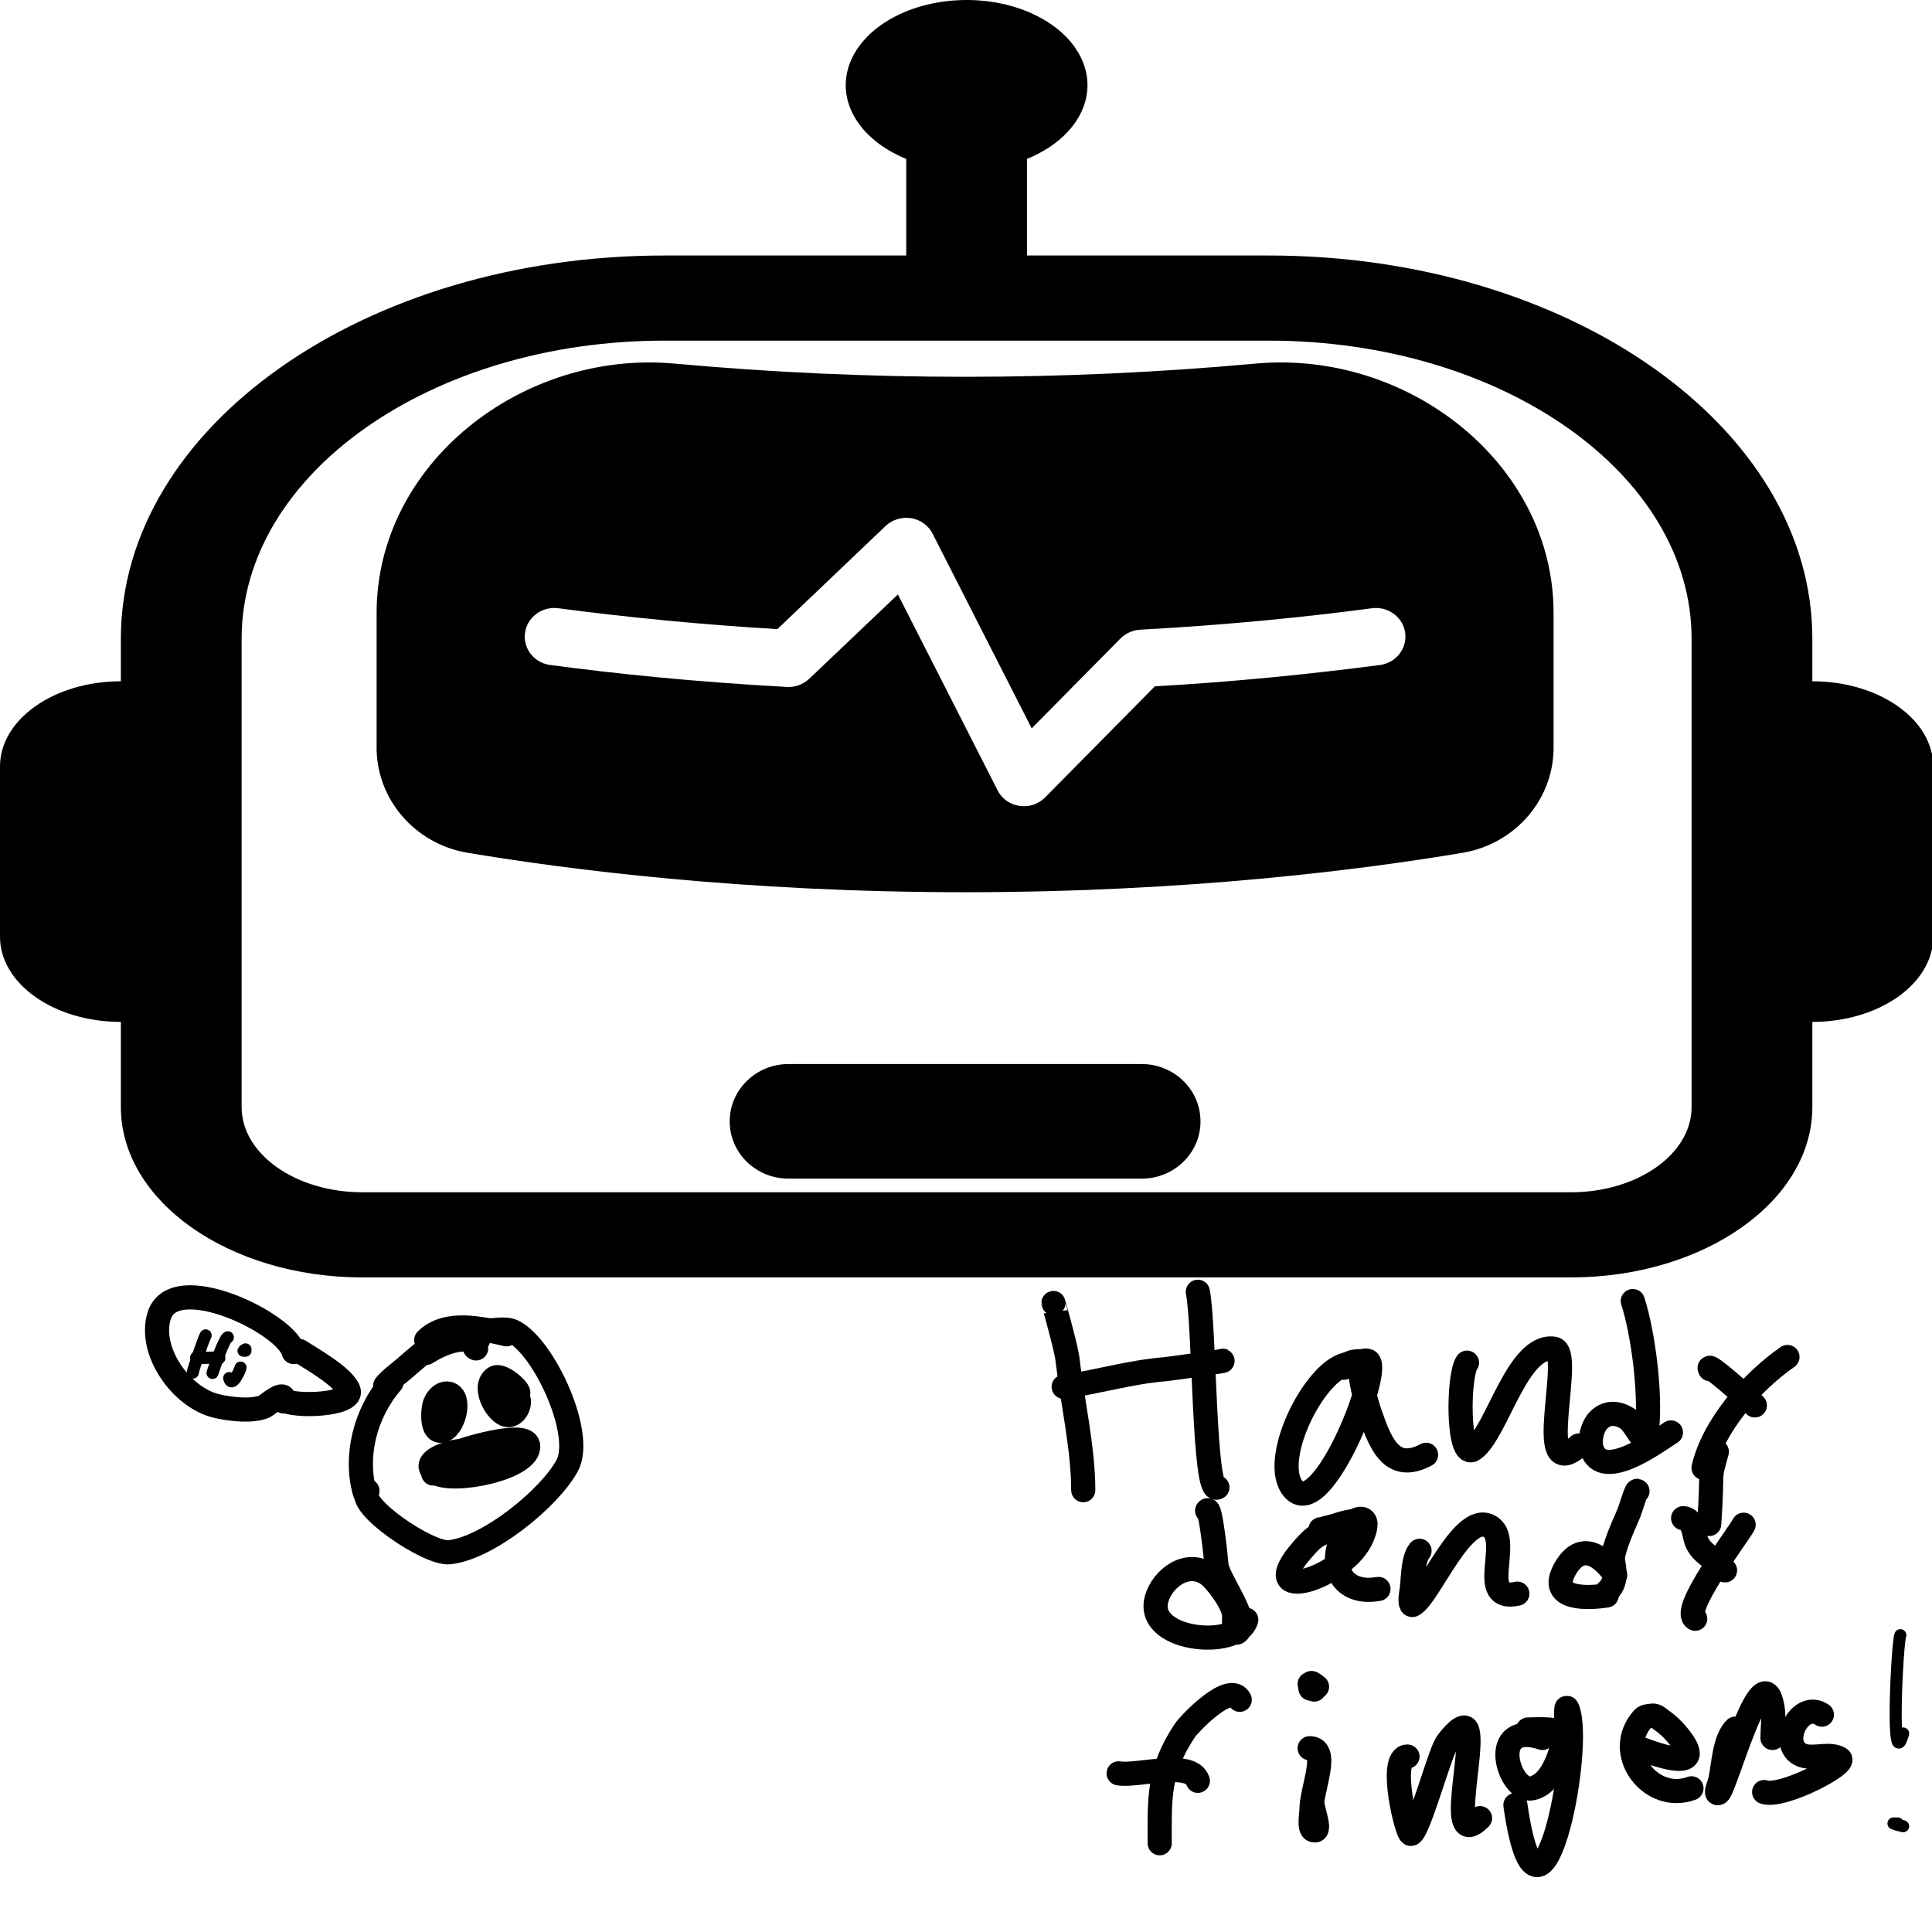 <?xml version="1.0" encoding="UTF-8" standalone="no"?>
<!DOCTYPE svg PUBLIC "-//W3C//DTD SVG 1.1//EN" "http://www.w3.org/Graphics/SVG/1.1/DTD/svg11.dtd">

<!-- Created with Vectornator (http://vectornator.io/) -->
<svg height="100%" stroke-miterlimit="10" style="fill-rule:nonzero;clip-rule:evenodd;stroke-linecap:round;stroke-linejoin:round;" version="1.1" viewBox="0 0 16 16" width="100%" xml:space="preserve" xmlns="http://www.w3.org/2000/svg" xmlns:vectornator="http://vectornator.io" xmlns:xlink="http://www.w3.org/1999/xlink">
<defs/>
<g id="Untitled" vectornator:layerName="Untitled">
<path d="M6.043 9.287C6.043 9.025 6.261 8.812 6.53 8.812L9.455 8.812C9.724 8.812 9.942 9.025 9.942 9.287C9.942 9.549 9.724 9.761 9.455 9.761L6.53 9.761C6.261 9.761 6.043 9.549 6.043 9.287ZM3.119 5.076C3.119 3.841 4.322 2.897 5.585 3.011C7.186 3.157 8.799 3.157 10.4 3.011C11.663 2.897 12.866 3.841 12.866 5.076L12.866 6.174C12.875 6.607 12.559 6.983 12.121 7.061C11.297 7.2 9.84 7.389 7.992 7.389C6.145 7.389 4.688 7.199 3.864 7.061C3.426 6.983 3.11 6.607 3.119 6.174L3.119 5.076ZM7.546 4.291C7.469 4.279 7.39 4.303 7.334 4.356L6.438 5.21C5.828 5.174 5.219 5.116 4.614 5.036C4.483 5.024 4.366 5.114 4.348 5.24C4.33 5.366 4.418 5.484 4.548 5.506C5.084 5.578 5.748 5.647 6.517 5.689C6.585 5.693 6.652 5.668 6.701 5.622L7.436 4.923L8.262 6.546C8.297 6.615 8.364 6.663 8.443 6.674C8.521 6.686 8.6 6.66 8.655 6.604L9.564 5.684C10.191 5.648 10.815 5.588 11.437 5.506C11.566 5.484 11.655 5.366 11.637 5.24C11.619 5.114 11.502 5.024 11.371 5.036C10.847 5.106 10.194 5.174 9.441 5.215C9.38 5.219 9.322 5.245 9.279 5.288L8.544 6.032L7.723 4.419C7.689 4.352 7.623 4.304 7.546 4.291Z" fill="#000000" fill-rule="evenodd" opacity="1" stroke="none"/>
<path d="M8.505 1.316C8.898 1.156 9.089 0.831 8.972 0.523C8.854 0.214 8.458-2.53079e-05 8.005-2.5332e-05C7.552-2.5332e-05 7.156 0.214 7.038 0.523C6.921 0.831 7.112 1.156 7.505 1.316L7.505 2.116L5.503 2.116C3.017 2.116 1.001 3.537 1.001 5.289L1.001 5.642C0.448 5.642 2.99185e-08 5.958 7.82311e-08 6.347L7.82311e-08 7.758C1.37873e-07 8.147 0.448 8.463 1.001 8.463L1.001 9.168C1.001 9.947 1.897 10.579 3.002 10.579L13.008 10.579C14.113 10.579 15.009 9.947 15.009 9.168L15.009 8.463C15.562 8.463 16.01 8.147 16.01 7.758L16.01 6.347C16.01 5.958 15.562 5.642 15.009 5.642L15.009 5.289C15.009 3.537 12.993 2.116 10.507 2.116L8.505 2.116L8.505 1.316ZM14.009 5.289L14.009 9.168C14.009 9.558 13.561 9.874 13.008 9.874L3.002 9.874C2.449 9.874 2.001 9.558 2.001 9.168L2.001 5.289C2.001 3.926 3.569 2.821 5.503 2.821L10.507 2.821C12.441 2.821 14.009 3.926 14.009 5.289Z" fill="#000000" fill-rule="evenodd" opacity="1" stroke="none"/>
<path d="M3.943 11.167C3.91 11.158 3.955 11.115 3.929 11.107C3.809 11.067 3.662 11.121 3.53 11.204" fill="none" fill-rule="evenodd" opacity="1" stroke="#000000" stroke-linecap="round" stroke-linejoin="round" stroke-width="0.2"/>
<path d="M3.242 11.449C3.02 11.706 2.937 12.065 3.02 12.357" fill="none" fill-rule="evenodd" opacity="1" stroke="#000000" stroke-linecap="round" stroke-linejoin="round" stroke-width="0.2"/>
<path d="M4.194 11.05C3.994 11.003 3.697 10.931 3.53 11.098" fill="none" fill-rule="evenodd" opacity="1" stroke="#000000" stroke-linecap="round" stroke-linejoin="round" stroke-width="0.2"/>
<path d="M2.481 11.189C2.571 11.249 2.84 11.397 2.886 11.512C2.936 11.637 2.43 11.655 2.349 11.594" fill="none" fill-rule="evenodd" opacity="1" stroke="#000000" stroke-linecap="round" stroke-linejoin="round" stroke-width="0.2"/>
<path d="M1.703 11.059C1.677 11.11 1.588 11.377 1.597 11.367" fill="none" fill-rule="evenodd" opacity="1" stroke="#000000" stroke-linecap="round" stroke-linejoin="round" stroke-width="0.1"/>
<path d="M1.624 11.243C1.645 11.255 1.832 11.232 1.816 11.248" fill="none" fill-rule="evenodd" opacity="1" stroke="#000000" stroke-linecap="round" stroke-linejoin="round" stroke-width="0.1"/>
<path d="M1.887 11.075C1.859 11.079 1.777 11.317 1.76 11.37" fill="none" fill-rule="evenodd" opacity="1" stroke="#000000" stroke-linecap="round" stroke-linejoin="round" stroke-width="0.1"/>
<path d="M1.992 11.326C1.988 11.347 1.92 11.501 1.898 11.413" fill="none" fill-rule="evenodd" opacity="1" stroke="#000000" stroke-linecap="round" stroke-linejoin="round" stroke-width="0.1"/>
<path d="M2.033 11.175C2.012 11.189 2.01 11.186 2.033 11.186" fill="none" fill-rule="evenodd" opacity="1" stroke="#000000" stroke-linecap="round" stroke-linejoin="round" stroke-width="0.1"/>
<path d="M8.724 10.791C8.724 10.789 8.83 11.164 8.84 11.254C8.88 11.604 8.971 11.993 8.971 12.341" fill="none" fill-rule="evenodd" opacity="1" stroke="#000000" stroke-linecap="round" stroke-linejoin="round" stroke-width="0.2"/>
<path d="M8.809 11.485C9.095 11.444 9.357 11.363 9.65 11.339C9.692 11.335 10.137 11.273 10.128 11.269" fill="none" fill-rule="evenodd" opacity="1" stroke="#000000" stroke-linecap="round" stroke-linejoin="round" stroke-width="0.2"/>
<path d="M9.92 10.698C9.977 10.984 9.968 12.394 10.082 12.318" fill="none" fill-rule="evenodd" opacity="1" stroke="#000000" stroke-linecap="round" stroke-linejoin="round" stroke-width="0.2"/>
<path d="M11.146 11.3C10.873 11.368 10.511 12.109 10.714 12.334C10.955 12.599 11.46 11.303 11.324 11.269C11.19 11.236 11.333 11.666 11.339 11.686C11.424 11.932 11.515 12.206 11.81 12.048" fill="none" fill-rule="evenodd" opacity="1" stroke="#000000" stroke-linecap="round" stroke-linejoin="round" stroke-width="0.2"/>
<path d="M12.149 11.285C12.072 11.392 12.069 12.099 12.203 12.002C12.398 11.861 12.566 11.128 12.867 11.169C13.043 11.193 12.684 12.319 13.075 11.971" fill="none" fill-rule="evenodd" opacity="1" stroke="#000000" stroke-linecap="round" stroke-linejoin="round" stroke-width="0.2"/>
<path d="M13.522 10.775C13.607 11.029 13.685 11.603 13.63 11.902C13.617 11.973 13.538 11.786 13.476 11.747C13.4 11.701 13.317 11.689 13.245 11.755C13.186 11.809 13.159 11.928 13.183 12.002C13.271 12.275 13.719 11.938 13.838 11.863" fill="none" fill-rule="evenodd" opacity="1" stroke="#000000" stroke-linecap="round" stroke-linejoin="round" stroke-width="0.2"/>
<path d="M14.162 11.339C14.117 11.264 14.463 11.569 14.533 11.639" fill="none" fill-rule="evenodd" opacity="1" stroke="#000000" stroke-linecap="round" stroke-linejoin="round" stroke-width="0.2"/>
<path d="M14.803 11.238C14.511 11.44 14.189 11.806 14.108 12.156" fill="none" fill-rule="evenodd" opacity="1" stroke="#000000" stroke-linecap="round" stroke-linejoin="round" stroke-width="0.2"/>
<path d="M9.997 12.511C10.023 12.458 10.071 12.91 10.074 12.959C10.083 13.082 10.353 13.412 10.252 13.514C10.209 13.557 10.222 13.389 10.221 13.375C10.212 13.281 10.101 13.131 10.036 13.066C9.878 12.909 9.658 13.034 9.588 13.213C9.44 13.591 10.252 13.668 10.321 13.414" fill="none" fill-rule="evenodd" opacity="1" stroke="#000000" stroke-linecap="round" stroke-linejoin="round" stroke-width="0.2"/>
<path d="M11.015 12.665C10.894 12.726 10.892 12.714 10.792 12.827C10.363 13.31 11.148 13.069 11.285 12.719C11.302 12.676 11.328 12.598 11.285 12.581C11.266 12.573 11.239 12.581 11.224 12.596C10.966 12.838 11.041 13.225 11.416 13.159" fill="none" fill-rule="evenodd" opacity="1" stroke="#000000" stroke-linecap="round" stroke-linejoin="round" stroke-width="0.2"/>
<path d="M11.756 12.843C11.693 12.921 11.706 13.097 11.686 13.198C11.681 13.228 11.675 13.306 11.702 13.29C11.841 13.212 12.125 12.485 12.35 12.65C12.517 12.773 12.23 13.272 12.566 13.198" fill="none" fill-rule="evenodd" opacity="1" stroke="#000000" stroke-linecap="round" stroke-linejoin="round" stroke-width="0.2"/>
<path d="M13.561 12.349C13.553 12.325 13.508 12.485 13.491 12.527C13.462 12.602 13.281 12.962 13.376 13.043C13.376 13.043 13.14 12.671 12.959 12.997C12.814 13.259 13.166 13.235 13.306 13.213" fill="none" fill-rule="evenodd" opacity="1" stroke="#000000" stroke-linecap="round" stroke-linejoin="round" stroke-width="0.2"/>
<path d="M13.939 12.573C14.022 12.573 14.029 12.707 14.047 12.758C14.088 12.874 14.217 12.913 14.286 13.005" fill="none" fill-rule="evenodd" opacity="1" stroke="#000000" stroke-linecap="round" stroke-linejoin="round" stroke-width="0.2"/>
<path d="M14.44 12.627C14.386 12.726 13.914 13.343 14.039 13.406" fill="none" fill-rule="evenodd" opacity="1" stroke="#000000" stroke-linecap="round" stroke-linejoin="round" stroke-width="0.2"/>
<path d="M10.267 14.077C10.189 13.921 9.851 14.273 9.812 14.332C9.587 14.669 9.604 14.906 9.604 15.265" fill="none" fill-rule="evenodd" opacity="1" stroke="#000000" stroke-linecap="round" stroke-linejoin="round" stroke-width="0.2"/>
<path d="M9.264 14.686C9.422 14.713 9.862 14.573 9.92 14.748" fill="none" fill-rule="evenodd" opacity="1" stroke="#000000" stroke-linecap="round" stroke-linejoin="round" stroke-width="0.2"/>
<path d="M10.846 14.478C11.015 14.478 10.861 14.817 10.861 14.987C10.861 15.021 10.837 15.144 10.877 15.157C10.945 15.18 10.878 15.012 10.869 14.941" fill="none" fill-rule="evenodd" opacity="1" stroke="#000000" stroke-linecap="round" stroke-linejoin="round" stroke-width="0.2"/>
<path d="M10.907 13.969L10.877 13.946L10.861 13.938L10.846 13.946L10.853 13.984L10.884 13.992L10.884 13.992" fill="none" fill-rule="evenodd" opacity="1" stroke="#000000" stroke-linecap="round" stroke-linejoin="round" stroke-width="0.2"/>
<path d="M11.656 14.547C11.495 14.547 11.652 15.201 11.686 15.188C11.75 15.162 11.921 14.527 11.979 14.44C12.018 14.383 12.122 14.261 12.149 14.324C12.217 14.479 11.972 15.342 12.257 15.057" fill="none" fill-rule="evenodd" opacity="1" stroke="#000000" stroke-linecap="round" stroke-linejoin="round" stroke-width="0.2"/>
<path d="M12.774 14.393C12.31 14.239 12.496 14.854 12.689 14.81C12.87 14.769 12.941 14.477 12.967 14.332C12.977 14.273 12.96 14.099 12.982 14.154C13.114 14.482 12.745 16.309 12.55 14.949" fill="none" fill-rule="evenodd" opacity="1" stroke="#000000" stroke-linecap="round" stroke-linejoin="round" stroke-width="0.2"/>
<path d="M13.538 14.463C13.548 14.466 14.195 14.742 13.9 14.378C13.86 14.328 13.814 14.283 13.761 14.247C13.738 14.23 13.713 14.204 13.684 14.208C13.658 14.212 13.625 14.211 13.607 14.231C13.351 14.517 13.673 14.935 14.008 14.81" fill="none" fill-rule="evenodd" opacity="1" stroke="#000000" stroke-linecap="round" stroke-linejoin="round" stroke-width="0.2"/>
<path d="M14.371 14.316C14.278 14.409 14.274 14.62 14.247 14.74C14.24 14.776 14.199 14.865 14.232 14.848C14.285 14.822 14.596 13.66 14.679 14.139C14.693 14.217 14.679 14.313 14.679 14.393" fill="none" fill-rule="evenodd" opacity="1" stroke="#000000" stroke-linecap="round" stroke-linejoin="round" stroke-width="0.2"/>
<path d="M15.088 14.2C14.922 14.09 14.759 14.378 14.872 14.501C14.962 14.6 15.133 14.503 15.235 14.563C15.308 14.605 14.763 14.892 14.61 14.841" fill="none" fill-rule="evenodd" opacity="1" stroke="#000000" stroke-linecap="round" stroke-linejoin="round" stroke-width="0.2"/>
<path d="M15.738 13.542C15.713 13.581 15.654 14.732 15.761 14.356" fill="none" fill-rule="evenodd" opacity="1" stroke="#000000" stroke-linecap="round" stroke-linejoin="round" stroke-width="0.1"/>
<path d="M15.716 15.101L15.681 15.101L15.716 15.113L15.761 15.124L15.761 15.124" fill="none" fill-rule="evenodd" opacity="1" stroke="#000000" stroke-linecap="round" stroke-linejoin="round" stroke-width="0.1"/>
<path d="M3.959 11.096C3.965 11.083 3.97 11.07 3.975 11.056" fill="none" fill-rule="evenodd" opacity="1" stroke="#000000" stroke-linecap="round" stroke-linejoin="round" stroke-width="0.2"/>
<path d="M2.432 11.197C2.374 10.959 1.435 10.504 1.317 10.9C1.23 11.195 1.503 11.573 1.789 11.643C1.897 11.669 2.087 11.694 2.192 11.647C2.212 11.638 2.369 11.496 2.35 11.606" fill="none" fill-rule="evenodd" opacity="1" stroke="#000000" stroke-linecap="round" stroke-linejoin="round" stroke-width="0.2"/>
<path d="M3.19 11.479C3.183 11.472 3.261 11.404 3.275 11.393C3.451 11.256 3.619 11.057 3.861 11.035C3.88 11.033 3.891 11.04 3.889 11.059" fill="none" fill-rule="evenodd" opacity="1" stroke="#000000" stroke-linecap="round" stroke-linejoin="round" stroke-width="0.2"/>
<path d="M3.612 11.617C3.592 11.593 3.554 11.861 3.655 11.849C3.757 11.837 3.825 11.569 3.715 11.542C3.631 11.522 3.555 11.67 3.617 11.718C3.692 11.774 3.707 11.598 3.663 11.608C3.626 11.616 3.637 11.772 3.686 11.776C3.728 11.778 3.726 11.643 3.69 11.635C3.622 11.618 3.61 11.924 3.704 11.797" fill="none" fill-rule="evenodd" opacity="1" stroke="#000000" stroke-linecap="round" stroke-linejoin="round" stroke-width="0.2"/>
<path d="M4.094 11.469C4.072 11.54 4.133 11.516 4.094 11.531C4.048 11.549 4.151 11.64 4.219 11.688C4.183 11.686 4.204 11.625 4.188 11.562C4.181 11.554 4.195 11.538 4.188 11.531C4.176 11.523 4.196 11.516 4.188 11.5C4.182 11.498 4.161 11.5 4.156 11.5C4.159 11.472 4.101 11.446 4.094 11.469Z" fill="none" fill-rule="evenodd" opacity="1" stroke="#000000" stroke-linecap="round" stroke-linejoin="round" stroke-width="0.2"/>
<path d="M3.844 12.017C3.786 12.003 3.46 12.091 3.601 12.193C3.74 12.293 4.393 12.16 4.374 11.972C4.36 11.837 3.787 12.02 3.783 12.029" fill="none" fill-rule="evenodd" opacity="1" stroke="#000000" stroke-linecap="round" stroke-linejoin="round" stroke-width="0.2"/>
<path d="M4.081 12.052C4.021 12.037 3.941 12.109 4.066 12.086C4.092 12.081 4.275 11.983 4.263 11.98C4.195 11.96 4.065 12.076 4.015 12.111C3.995 12.125 3.936 12.168 3.961 12.164C4.005 12.157 4.276 12.046 4.25 11.978C4.225 11.913 4.032 12.076 4.011 12.094C3.989 12.112 3.924 12.165 3.953 12.16C3.986 12.155 4.035 12.123 4.058 12.108C4.061 12.106 4.246 11.975 4.176 11.964C4.126 11.957 3.944 12.133 3.975 12.158C4.017 12.191 4.186 12.057 4.218 12.039C4.255 12.017 4.37 11.98 4.328 11.973C4.282 11.965 3.982 12.073 4.038 12.141C4.08 12.193 4.24 12.08 4.265 12.064C4.292 12.045 4.368 11.998 4.335 11.994C4.26 11.985 4.154 12.048 4.09 12.081C3.87 12.191 4.117 12.132 4.139 12.026C4.144 11.998 3.8 12.145 3.834 12.162C3.862 12.178 4.015 12.115 3.986 12.084C3.894 11.984 3.733 12.2 3.733 12.201C3.768 12.218 4.039 12.075 4.028 12.044C4.004 11.975 3.72 12.124 3.746 12.17C3.772 12.215 3.991 12.069 3.961 12.041C3.896 11.981 3.662 12.101 3.644 12.178C3.635 12.211 3.805 12.122 3.735 12.101C3.696 12.089 3.606 12.174 3.588 12.203" fill="none" fill-rule="evenodd" opacity="1" stroke="#000000" stroke-linecap="round" stroke-linejoin="round" stroke-width="0.2"/>
<path d="M3.043 12.346C2.942 12.46 3.547 12.874 3.722 12.855C4.041 12.821 4.548 12.411 4.697 12.138C4.839 11.876 4.507 11.16 4.254 11.029C4.174 10.987 4.071 11.035 3.985 11.009" fill="none" fill-rule="evenodd" opacity="1" stroke="#000000" stroke-linecap="round" stroke-linejoin="round" stroke-width="0.2"/>
<path d="M4.222 11.645C4.221 11.65 4.273 11.519 4.163 11.478C4.157 11.475 4.157 11.467 4.157 11.461" fill="none" fill-rule="evenodd" opacity="1" stroke="#000000" stroke-linecap="round" stroke-linejoin="round" stroke-width="0.2"/>
<path d="M4.261 11.568C4.268 11.536 4.252 11.686 4.231 11.661" fill="none" fill-rule="evenodd" opacity="1" stroke="#000000" stroke-linecap="round" stroke-linejoin="round" stroke-width="0.2"/>
<path d="M4.276 11.542C4.349 11.554 4.158 11.369 4.097 11.411C3.991 11.485 4.114 11.705 4.201 11.719C4.266 11.729 4.317 11.629 4.29 11.576C4.285 11.565 4.248 11.538 4.276 11.542Z" fill="none" fill-rule="evenodd" opacity="1" stroke="#000000" stroke-linecap="round" stroke-linejoin="round" stroke-width="0.2"/>
<path d="M11.053 12.642C11.071 12.627 11.007 12.652 10.984 12.653" fill="none" fill-rule="evenodd" opacity="1" stroke="#000000" stroke-linecap="round" stroke-linejoin="round" stroke-width="0.2"/>
<path d="M10.936 12.665C10.982 12.681 11.38 12.473 11.251 12.714" fill="none" fill-rule="evenodd" opacity="1" stroke="#000000" stroke-linecap="round" stroke-linejoin="round" stroke-width="0.2"/>
<path d="M11.085 12.873C11.139 12.807 11.187 12.763 11.23 12.69" fill="none" fill-rule="evenodd" opacity="1" stroke="#000000" stroke-linecap="round" stroke-linejoin="round" stroke-width="0.2"/>
<path d="M11.129 11.327C11.183 11.279 11.194 11.276 11.262 11.273" fill="none" fill-rule="evenodd" opacity="1" stroke="#000000" stroke-linecap="round" stroke-linejoin="round" stroke-width="0.2"/>
<path d="M13.305 13.183C13.393 13.111 13.373 13.012 13.356 12.911" fill="none" fill-rule="evenodd" opacity="1" stroke="#000000" stroke-linecap="round" stroke-linejoin="round" stroke-width="0.2"/>
<path d="M12.654 14.323C12.734 14.323 12.938 14.302 12.97 14.39" fill="none" fill-rule="evenodd" opacity="1" stroke="#000000" stroke-linecap="round" stroke-linejoin="round" stroke-width="0.2"/>
<path d="M14.218 12.023C14.145 12.293 14.19 12.098 14.155 12.621" fill="none" fill-rule="evenodd" opacity="1" stroke="#000000" stroke-linecap="round" stroke-linejoin="round" stroke-width="0.2"/>
</g>
</svg>
